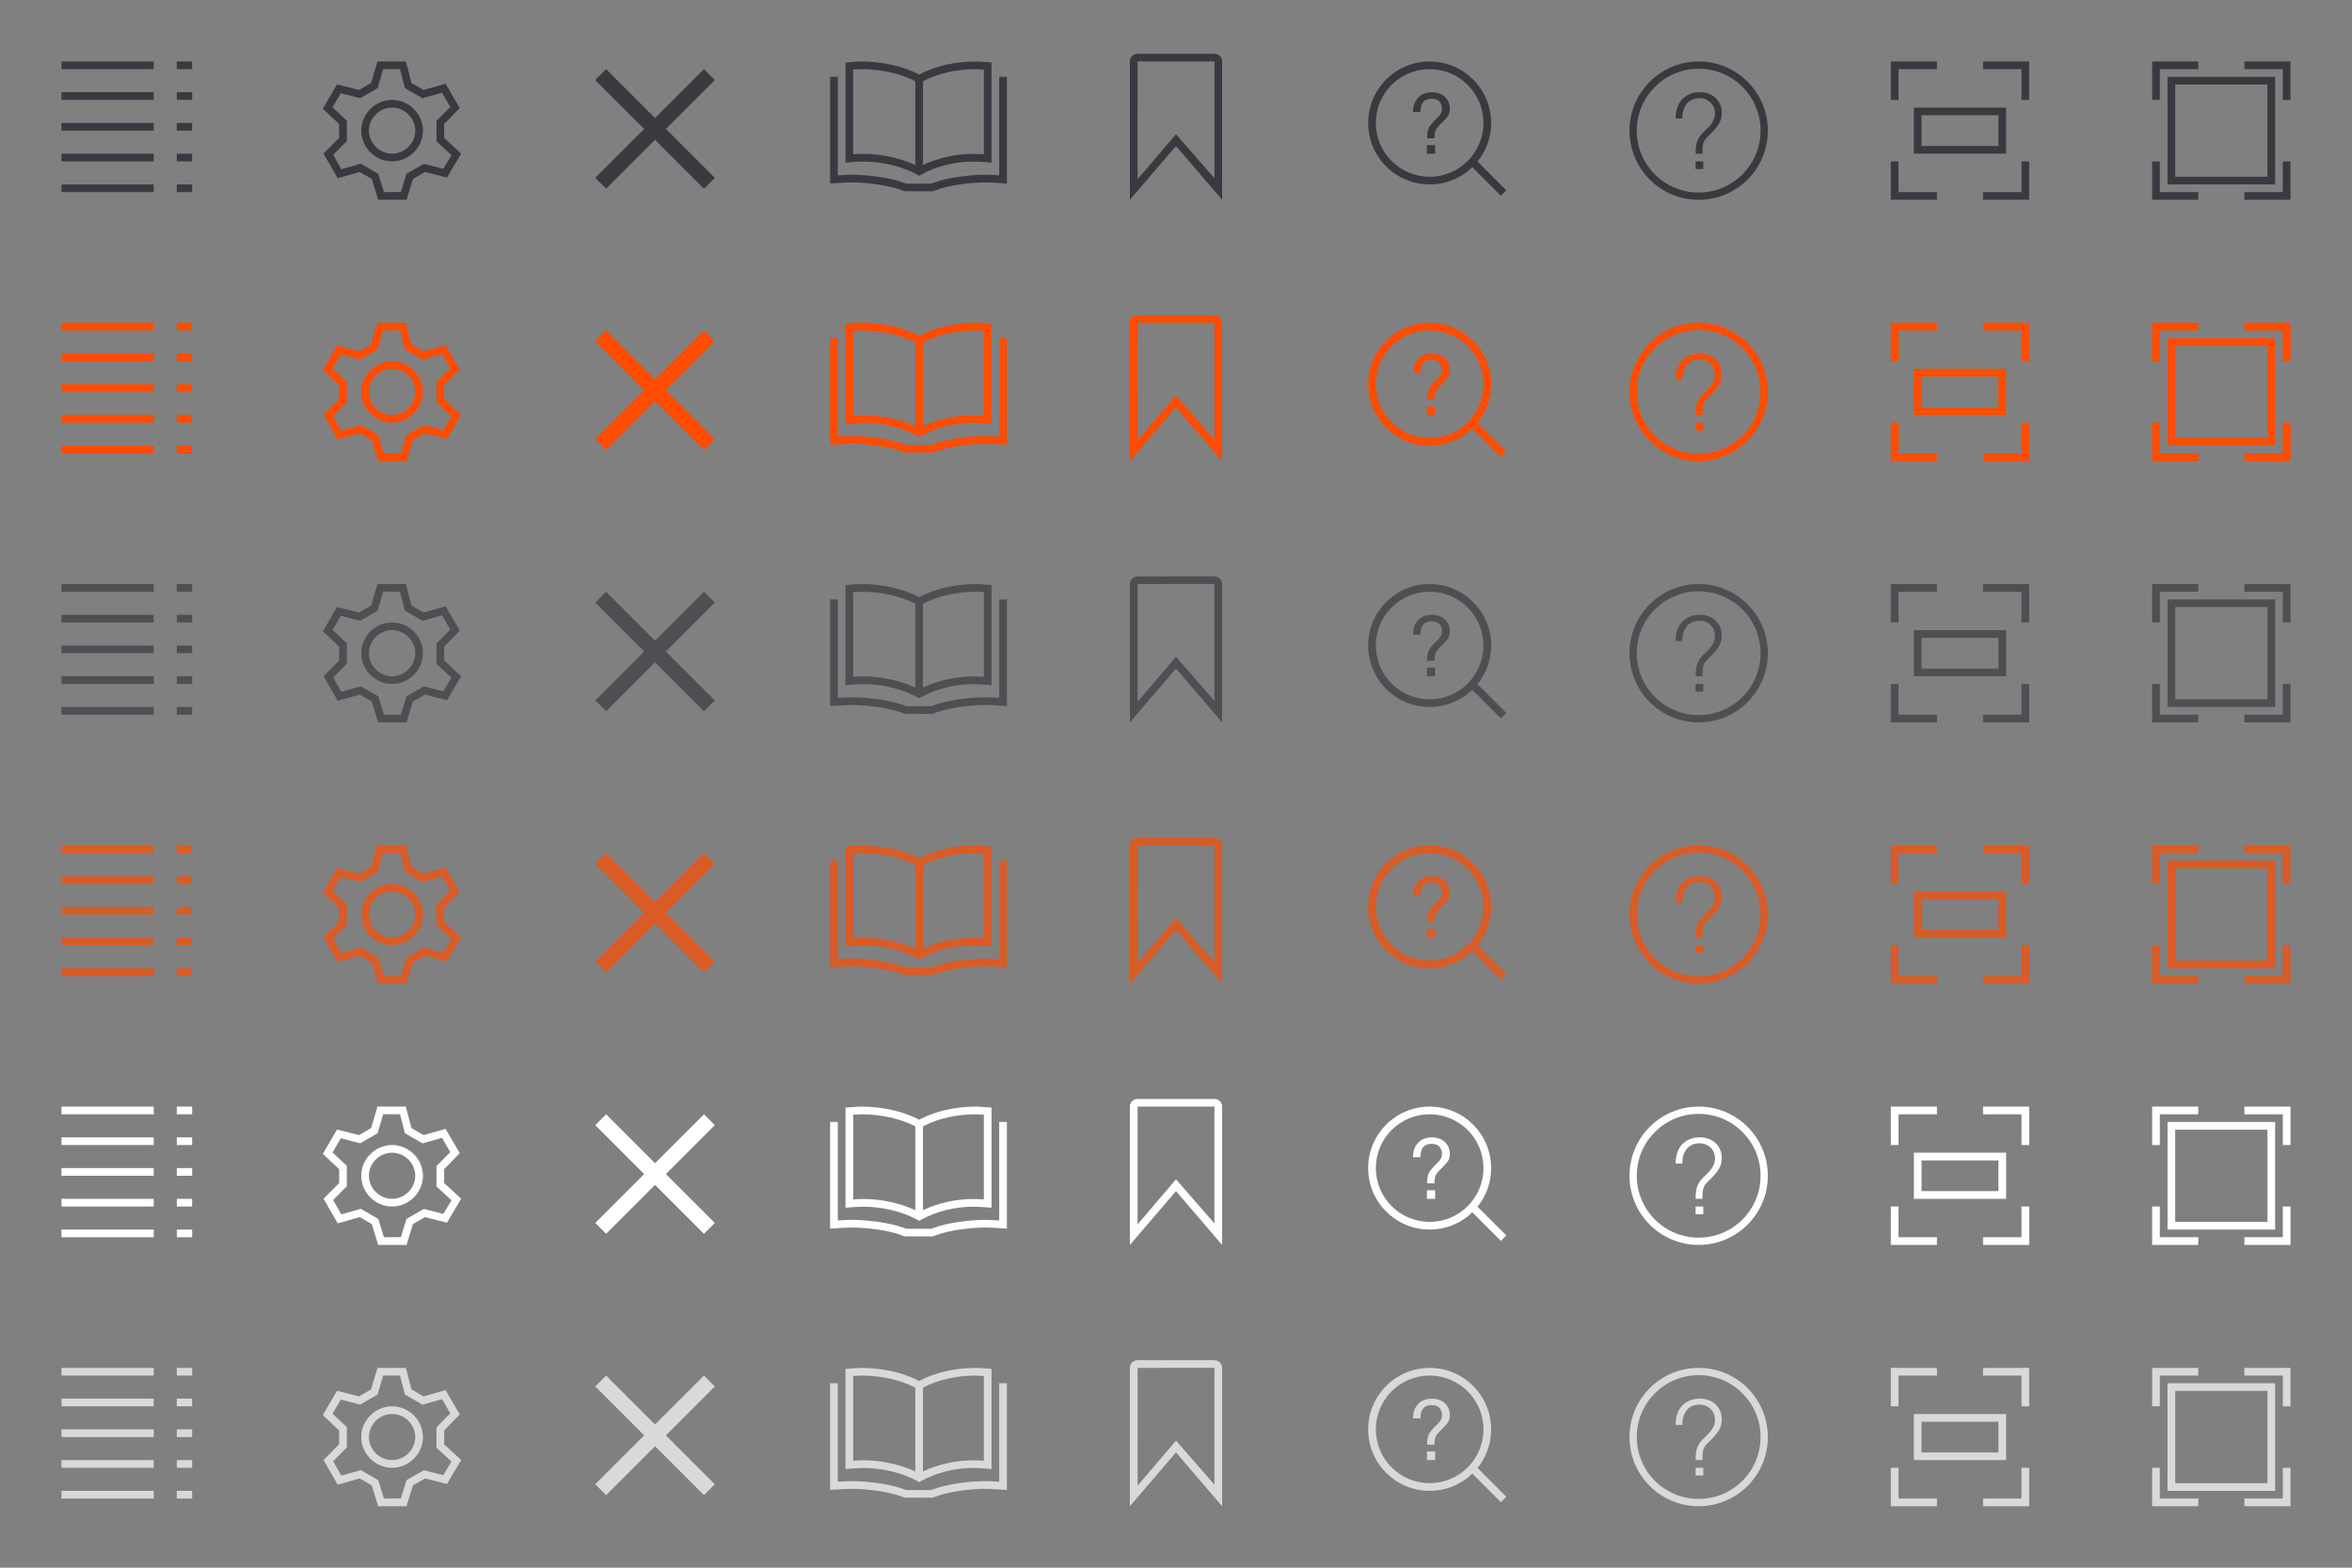<?xml version="1.0" encoding="utf-8"?>
<!-- Generator: Adobe Illustrator 17.0.0, SVG Export Plug-In . SVG Version: 6.00 Build 0)  -->
<!DOCTYPE svg PUBLIC "-//W3C//DTD SVG 1.1//EN" "http://www.w3.org/Graphics/SVG/1.1/DTD/svg11.dtd">
<svg version="1.1" id="Layer_1" xmlns:sketch="http://www.bohemiancoding.com/sketch/ns"
	 xmlns="http://www.w3.org/2000/svg" xmlns:xlink="http://www.w3.org/1999/xlink" x="0px" y="0px" width="306px" height="204px"
	 viewBox="0 0 306 204" enable-background="new 0 0 306 204" xml:space="preserve">
<rect x="0" y="0" width="306" height="204" fill="#808080" stroke="none"/>
<title>topmenu_icons_2015</title>
<desc>Created with Sketch.</desc>
<path id="Fill-1" sketch:type="MSShapeGroup" fill="#3B393F" d="M297,8h-5v1h5v4h1V8H297z M297,25h-5v1h6v-5h-1V25z M281,21h-1v5h6
	v-1h-5V21z M281,9h5V8h-6v5h1V9z M282,24h14V10h-14V24z M283,11h12v12h-12V11z"/>
<path id="Fill-1_1_" sketch:type="MSShapeGroup" fill="#3B393F" d="M263,8h-5v1h5v4h1V8H263z M258,25v1h6v-5h-1v4H258z M247,21h-1v5
	h6v-1h-5V21z M252,9V8h-6v5h1V9H252z M249,20h12v-6h-12V20z M250,15h10v4h-10V15z"/>
<path id="Imported-Layers" sketch:type="MSShapeGroup" fill="#3B393F" d="M117.66,24.882l-0.34-0.136
	c-1.739-0.662-4.578-1.006-6.488-1.006c-0.576,0-1.135,0.035-2.151,0.097L108,23.877V10h1v12.814
	c0.783-0.048,1.307-0.076,1.833-0.076c2.001,0,4.992,0.367,6.834,1.068l0.25,0.089h3.235l0.258-0.093
	c1.92-0.73,4.851-1.064,6.758-1.064c0.526,0,1.05,0.028,1.832,0.076V10h1v13.878l-0.684-0.042c-1.014-0.062-1.573-0.097-2.148-0.097
	c-1.876,0-4.68,0.344-6.411,1.002l-0.431,0.155L117.66,24.882z M119.584,22.864l-0.242-0.134c-1.931-1.068-4.548-1.707-7-1.707
	c-0.55,0-1.096,0.036-1.8,0.094L110,21.163V8.136l0.458-0.038C111.22,8.035,111.78,8,112,8c2.802,0,5.481,0.603,7.583,1.701
	C121.704,8.587,124.262,8,127,8c0.22,0,0.78,0.035,1.542,0.098L129,8.136v13.026l-0.541-0.044c-0.705-0.058-1.251-0.094-1.8-0.094
	c-2.417,0-4.844,0.606-6.833,1.707L119.584,22.864L119.584,22.864z M112.341,20.024c2.313,0,4.771,0.536,6.743,1.455v-10.91
	c-1.955-1.013-4.457-1.568-7.084-1.568c-0.161,0-0.515,0.021-1,0.058V20.08C111.486,20.044,111.91,20.024,112.341,20.024
	L112.341,20.024z M120.084,10.567v10.908c1.981-0.939,4.284-1.451,6.575-1.451c0.431,0,0.855,0.021,1.341,0.055V9.058
	C127.515,9.021,127.161,9,127,9C124.439,9,122.055,9.541,120.084,10.567L120.084,10.567z"/>
<path id="Shape" sketch:type="MSShapeGroup" fill="#3B393F" d="M191.025,21.232l0.707-0.707l4.243,4.243l-0.707,0.707
	L191.025,21.232L191.025,21.232z M186,23L186,23c3.866,0,7-3.134,7-7s-3.134-7-7-7s-7,3.134-7,7S182.134,23,186,23L186,23L186,23z
	 M186,24L186,24c-4.418,0-8-3.582-8-8s3.582-8,8-8s8,3.582,8,8S190.418,24,186,24L186,24L186,24z M185.648,18.883h1.069V20h-1.069
	V18.883z M184.493,12.714c0.437-0.471,1.037-0.706,1.799-0.706c0.705,0,1.27,0.201,1.695,0.604s0.636,0.918,0.636,1.544
	c0,0.38-0.078,0.687-0.234,0.924s-0.47,0.584-0.943,1.042c-0.344,0.333-0.567,0.615-0.669,0.846s-0.153,0.572-0.153,1.023h-0.956
	c0-0.512,0.061-0.925,0.183-1.238s0.389-0.672,0.8-1.077l0.43-0.424c0.129-0.122,0.233-0.249,0.312-0.381
	c0.143-0.233,0.215-0.474,0.215-0.725c0-0.351-0.105-0.655-0.314-0.913s-0.556-0.387-1.039-0.387c-0.598,0-1.012,0.222-1.241,0.666
	c-0.129,0.247-0.202,0.603-0.22,1.069h-0.956C183.838,13.807,184.056,13.185,184.493,12.714L184.493,12.714z"/>
<path id="Shape_1_" sketch:type="MSShapeGroup" fill="#3B393F" d="M58.581,13.921l-1.072-1.856l-2.534,0.721l-2.297-1.324
	l-0.636-2.465l-2.183-0.009l-0.736,2.483l-2.267,1.306l-2.517-0.653l-1.075,1.84l1.859,1.742v2.656l-1.78,1.792l1.067,1.867
	l2.523-0.718l2.277,1.312L49.95,25l2.207-0.014l0.725-2.369l2.262-1.304l2.524,0.65l1.074-1.775l-1.957-1.798v-2.655L58.581,13.921z
	 M57.785,16.141v1.809L60,19.985l-1.846,3.121l-2.862-0.724l-1.569,0.905L52.892,26H49.2l-0.831-2.714L46.8,22.382l-2.862,0.814
	l-1.846-3.211l2.031-2.035v-1.809L42,14.151l1.846-3.166l2.862,0.724l1.569-0.905L49.108,8H52.8l0.738,2.804l1.569,0.905
	l2.862-0.814l1.846,3.166L57.785,16.141z M51.012,21c-2.188,0-4.016-1.818-4.016-4s1.828-4,4.016-4s4.016,1.818,4.016,4
	S53.201,21,51.012,21z M51.012,20c1.637,0,3.016-1.371,3.016-3s-1.379-3-3.016-3s-3.016,1.371-3.016,3S49.375,20,51.012,20z"/>
<path id="Fill-1-Copy" sketch:type="MSShapeGroup" fill="#FF4C00" d="M297,42h-5v1h5v4h1v-5H297z M297,59h-5v1h6v-5h-1V59z M281,55
	h-1v5h6v-1h-5V55z M281,43h5v-1h-6v5h1V43z M282,58h14V44h-14V58z M283,45h12v12h-12V45z"/>
<path id="Fill-1-Copy-2" sketch:type="MSShapeGroup" fill="#FF4C00" d="M263,42h-5v1h5v4h1v-5H263z M258,59v1h6v-5h-1v4H258z
	 M247,55h-1v5h6v-1h-5V55z M252,43v-1h-6v5h1v-4H252z M249,54h12v-6h-12V54z M250,49h10v4h-10V49z"/>
<path id="Imported-Layers-Copy" sketch:type="MSShapeGroup" fill="#FF4C00" d="M117.66,58.882l-0.34-0.137
	c-1.739-0.662-4.578-1.006-6.488-1.006c-0.576,0-1.135,0.035-2.151,0.097L108,57.877V44h1v12.814
	c0.783-0.048,1.307-0.076,1.833-0.076c2.001,0,4.992,0.367,6.834,1.068l0.25,0.089h3.235l0.258-0.093
	c1.92-0.73,4.851-1.064,6.758-1.064c0.526,0,1.05,0.028,1.832,0.076V44h1v13.878l-0.684-0.042c-1.014-0.062-1.573-0.097-2.148-0.097
	c-1.876,0-4.68,0.344-6.411,1.002l-0.431,0.155L117.66,58.882z M119.584,56.864l-0.242-0.134c-1.931-1.068-4.548-1.707-7-1.707
	c-0.55,0-1.096,0.036-1.8,0.094L110,55.163V42.136l0.458-0.038C111.22,42.035,111.78,42,112,42c2.802,0,5.481,0.603,7.583,1.701
	C121.704,42.587,124.262,42,127,42c0.22,0,0.78,0.035,1.542,0.098L129,42.136v13.026l-0.541-0.044
	c-0.705-0.058-1.251-0.094-1.8-0.094c-2.417,0-4.844,0.606-6.833,1.707L119.584,56.864L119.584,56.864z M112.341,54.024
	c2.313,0,4.771,0.536,6.743,1.455v-10.91c-1.955-1.013-4.457-1.568-7.084-1.568c-0.161,0-0.515,0.021-1,0.058V54.08
	C111.486,54.044,111.91,54.024,112.341,54.024L112.341,54.024z M120.084,44.567v10.908c1.981-0.939,4.284-1.451,6.575-1.451
	c0.431,0,0.855,0.021,1.341,0.055V43.058c-0.485-0.037-0.839-0.058-1-0.058C124.439,43,122.055,43.541,120.084,44.567
	L120.084,44.567z"/>
<path id="Shape-Copy" sketch:type="MSShapeGroup" fill="#FF4C00" d="M191.025,55.232l0.707-0.707l4.243,4.243l-0.707,0.707
	L191.025,55.232L191.025,55.232z M186,57L186,57c3.866,0,7-3.134,7-7s-3.134-7-7-7s-7,3.134-7,7S182.134,57,186,57L186,57L186,57z
	 M186,58L186,58c-4.418,0-8-3.582-8-8s3.582-8,8-8s8,3.582,8,8S190.418,58,186,58L186,58L186,58z M185.648,52.883h1.069V54h-1.069
	V52.883z M184.493,46.714c0.437-0.471,1.037-0.706,1.799-0.706c0.705,0,1.27,0.201,1.695,0.604s0.636,0.918,0.636,1.544
	c0,0.38-0.078,0.688-0.234,0.924s-0.47,0.584-0.943,1.042c-0.344,0.333-0.567,0.615-0.669,0.846s-0.153,0.572-0.153,1.023h-0.956
	c0-0.512,0.061-0.925,0.183-1.238s0.389-0.672,0.8-1.077l0.43-0.424c0.129-0.122,0.233-0.249,0.312-0.381
	c0.143-0.233,0.215-0.474,0.215-0.725c0-0.351-0.105-0.655-0.314-0.913s-0.556-0.387-1.039-0.387c-0.598,0-1.012,0.222-1.241,0.666
	c-0.129,0.247-0.202,0.603-0.22,1.069h-0.956C183.838,47.807,184.056,47.185,184.493,46.714L184.493,46.714z"/>
<path id="Shape-Copy-2" sketch:type="MSShapeGroup" fill="#FF4C00" d="M58.581,47.921l-1.072-1.856l-2.534,0.721l-2.297-1.324
	l-0.636-2.465l-2.183-0.009l-0.736,2.483l-2.267,1.306l-2.517-0.653l-1.075,1.84l1.859,1.742v2.656l-1.78,1.792l1.067,1.867
	l2.523-0.718l2.277,1.312L49.95,59l2.207-0.014l0.725-2.369l2.262-1.304l2.524,0.65l1.074-1.775l-1.957-1.798v-2.655L58.581,47.921z
	 M57.785,50.141v1.809L60,53.985l-1.846,3.121l-2.862-0.724l-1.569,0.905L52.892,60H49.2l-0.831-2.714L46.8,56.382l-2.862,0.814
	l-1.846-3.211l2.031-2.035v-1.809L42,48.151l1.846-3.166l2.862,0.724l1.569-0.905L49.108,42H52.8l0.738,2.804l1.569,0.905
	l2.862-0.814l1.846,3.166L57.785,50.141z M51.012,55c-2.188,0-4.016-1.818-4.016-4s1.828-4,4.016-4s4.016,1.818,4.016,4
	S53.201,55,51.012,55z M51.012,54c1.637,0,3.016-1.371,3.016-3s-1.379-3-3.016-3s-3.016,1.371-3.016,3S49.375,54,51.012,54z"/>
<path id="Fill-1-Copy-5" sketch:type="MSShapeGroup" opacity="0.7" fill="#3B393F" enable-background="new    " d="M297,76h-5v1h5v4
	h1v-5H297z M297,93h-5v1h6v-5h-1V93z M281,89h-1v5h6v-1h-5V89z M281,77h5v-1h-6v5h1V77z M282,92h14V78h-14V92z M283,79h12v12h-12V79
	z"/>
<path id="Fill-1-Copy-6" sketch:type="MSShapeGroup" opacity="0.7" fill="#3B393F" enable-background="new    " d="M263,76h-5v1h5v4
	h1v-5H263z M258,93v1h6v-5h-1v4H258z M247,89h-1v5h6v-1h-5V89z M252,77v-1h-6v5h1v-4H252z M249,88h12v-6h-12V88z M250,83h10v4h-10
	V83z"/>
<path id="Imported-Layers-Copy-2" sketch:type="MSShapeGroup" opacity="0.7" fill="#3B393F" enable-background="new    " d="
	M117.66,92.882l-0.34-0.136c-1.739-0.662-4.578-1.006-6.488-1.006c-0.576,0-1.135,0.035-2.151,0.097L108,91.877V78h1v12.814
	c0.783-0.048,1.307-0.076,1.833-0.076c2.001,0,4.992,0.367,6.834,1.068l0.25,0.089h3.235l0.258-0.093
	c1.92-0.73,4.851-1.064,6.758-1.064c0.526,0,1.05,0.028,1.832,0.076V78h1v13.878l-0.684-0.042c-1.014-0.062-1.573-0.097-2.148-0.097
	c-1.876,0-4.68,0.344-6.411,1.002l-0.431,0.155L117.66,92.882z M119.584,90.864l-0.242-0.134c-1.931-1.068-4.548-1.707-7-1.707
	c-0.55,0-1.096,0.036-1.8,0.094L110,89.163V76.136l0.458-0.038C111.22,76.035,111.78,76,112,76c2.802,0,5.481,0.603,7.583,1.701
	C121.704,76.587,124.262,76,127,76c0.22,0,0.78,0.035,1.542,0.098L129,76.136v13.026l-0.541-0.044
	c-0.705-0.058-1.251-0.094-1.8-0.094c-2.417,0-4.844,0.606-6.833,1.707L119.584,90.864L119.584,90.864z M112.341,88.024
	c2.313,0,4.771,0.536,6.743,1.455v-10.91c-1.955-1.013-4.457-1.568-7.084-1.568c-0.161,0-0.515,0.021-1,0.058V88.08
	C111.486,88.044,111.91,88.024,112.341,88.024L112.341,88.024z M120.084,78.567v10.908c1.981-0.939,4.284-1.451,6.575-1.451
	c0.431,0,0.855,0.021,1.341,0.055V77.058c-0.485-0.037-0.839-0.058-1-0.058C124.439,77,122.055,77.541,120.084,78.567
	L120.084,78.567z"/>
<path id="Shape-Copy-4" sketch:type="MSShapeGroup" opacity="0.7" fill="#3B393F" enable-background="new    " d="M191.025,89.232
	l0.707-0.707l4.243,4.243l-0.707,0.707L191.025,89.232L191.025,89.232z M186,91L186,91c3.866,0,7-3.134,7-7s-3.134-7-7-7
	s-7,3.134-7,7S182.134,91,186,91L186,91L186,91z M186,92L186,92c-4.418,0-8-3.582-8-8s3.582-8,8-8s8,3.582,8,8S190.418,92,186,92
	L186,92L186,92z M185.648,86.883h1.069V88h-1.069V86.883z M184.493,80.714c0.437-0.471,1.037-0.706,1.799-0.706
	c0.705,0,1.27,0.201,1.695,0.604s0.636,0.918,0.636,1.544c0,0.38-0.078,0.688-0.234,0.924s-0.47,0.584-0.943,1.042
	c-0.344,0.333-0.567,0.615-0.669,0.846s-0.153,0.572-0.153,1.023h-0.956c0-0.512,0.061-0.925,0.183-1.238s0.389-0.672,0.8-1.077
	l0.43-0.424c0.129-0.122,0.233-0.249,0.312-0.381c0.143-0.233,0.215-0.474,0.215-0.725c0-0.351-0.105-0.655-0.314-0.913
	s-0.556-0.387-1.039-0.387c-0.598,0-1.012,0.222-1.241,0.666c-0.129,0.247-0.202,0.603-0.22,1.069h-0.956
	C183.838,81.807,184.056,81.185,184.493,80.714L184.493,80.714z"/>
<path id="Shape-Copy-5" sketch:type="MSShapeGroup" opacity="0.7" fill="#3B393F" enable-background="new    " d="M58.581,81.921
	l-1.072-1.856l-2.534,0.721l-2.297-1.324l-0.636-2.465l-2.183-0.009l-0.736,2.483l-2.267,1.306l-2.517-0.653l-1.075,1.84
	l1.859,1.742v2.656l-1.78,1.792l1.067,1.867l2.523-0.718l2.277,1.312L49.95,93l2.207-0.014l0.725-2.369l2.262-1.304l2.524,0.65
	l1.074-1.775l-1.957-1.798v-2.655L58.581,81.921z M57.785,84.141v1.809L60,87.985l-1.846,3.121l-2.862-0.724l-1.569,0.905L52.892,94
	H49.2l-0.831-2.714L46.8,90.382l-2.862,0.814l-1.846-3.211l2.031-2.035v-1.809L42,82.151l1.846-3.166l2.862,0.724l1.569-0.905
	L49.108,76H52.8l0.738,2.804l1.569,0.905l2.862-0.814l1.846,3.166L57.785,84.141z M51.012,89c-2.188,0-4.016-1.818-4.016-4
	s1.828-4,4.016-4s4.016,1.818,4.016,4S53.201,89,51.012,89z M51.012,88c1.637,0,3.016-1.371,3.016-3s-1.379-3-3.016-3
	s-3.016,1.371-3.016,3S49.375,88,51.012,88z"/>
<path id="Fill-1-Copy-9" sketch:type="MSShapeGroup" opacity="0.7" fill="#FF4C00" enable-background="new    " d="M297,110h-5v1h5
	v4h1v-5H297z M297,127h-5v1h6v-5h-1V127z M281,123h-1v5h6v-1h-5V123z M281,111h5v-1h-6v5h1V111z M282,126h14v-14h-14V126z M283,113
	h12v12h-12V113z"/>
<path id="Fill-1-Copy-10" sketch:type="MSShapeGroup" opacity="0.7" fill="#FF4C00" enable-background="new    " d="M263,110h-5v1h5
	v4h1v-5H263z M258,127v1h6v-5h-1v4H258z M247,123h-1v5h6v-1h-5V123z M252,111v-1h-6v5h1v-4H252z M249,122h12v-6h-12V122z M250,117
	h10v4h-10V117z"/>
<path id="Imported-Layers-Copy-3" sketch:type="MSShapeGroup" opacity="0.7" fill="#FF4C00" enable-background="new    " d="
	M117.66,126.882l-0.34-0.136c-1.739-0.662-4.578-1.006-6.488-1.006c-0.576,0-1.135,0.035-2.151,0.097l-0.681,0.04V112h1v12.814
	c0.783-0.048,1.307-0.076,1.833-0.076c2.001,0,4.992,0.367,6.834,1.068l0.25,0.089h3.235l0.258-0.093
	c1.92-0.73,4.851-1.064,6.758-1.064c0.526,0,1.05,0.028,1.832,0.076V112h1v13.878l-0.684-0.042
	c-1.014-0.062-1.573-0.097-2.148-0.097c-1.876,0-4.68,0.344-6.411,1.002l-0.431,0.155L117.66,126.882z M119.584,124.864
	l-0.242-0.134c-1.931-1.068-4.548-1.707-7-1.707c-0.55,0-1.096,0.036-1.8,0.094L110,123.163v-13.027l0.458-0.038
	C111.22,110.035,111.78,110,112,110c2.802,0,5.481,0.603,7.583,1.701c2.121-1.114,4.679-1.701,7.417-1.701
	c0.22,0,0.78,0.035,1.542,0.098l0.458,0.038v13.026l-0.541-0.044c-0.705-0.058-1.251-0.094-1.8-0.094
	c-2.417,0-4.844,0.606-6.833,1.707L119.584,124.864L119.584,124.864z M112.341,122.024c2.313,0,4.771,0.536,6.743,1.455v-10.91
	c-1.955-1.013-4.457-1.568-7.084-1.568c-0.161,0-0.515,0.021-1,0.058v11.021C111.486,122.044,111.91,122.024,112.341,122.024
	L112.341,122.024z M120.084,112.567v10.908c1.981-0.939,4.284-1.451,6.575-1.451c0.431,0,0.855,0.021,1.341,0.055v-11.021
	c-0.485-0.037-0.839-0.058-1-0.058C124.439,111,122.055,111.541,120.084,112.567L120.084,112.567z"/>
<path id="Shape-Copy-7" sketch:type="MSShapeGroup" opacity="0.7" fill="#FF4C00" enable-background="new    " d="M191.025,123.232
	l0.707-0.707l4.243,4.243l-0.707,0.707L191.025,123.232L191.025,123.232z M186,125L186,125c3.866,0,7-3.134,7-7s-3.134-7-7-7
	s-7,3.134-7,7S182.134,125,186,125L186,125L186,125z M186,126L186,126c-4.418,0-8-3.582-8-8s3.582-8,8-8s8,3.582,8,8
	S190.418,126,186,126L186,126L186,126z M185.648,120.883h1.069V122h-1.069V120.883z M184.493,114.714
	c0.437-0.471,1.037-0.706,1.799-0.706c0.705,0,1.27,0.201,1.695,0.604s0.636,0.918,0.636,1.544c0,0.38-0.078,0.688-0.234,0.924
	s-0.47,0.584-0.943,1.042c-0.344,0.333-0.567,0.615-0.669,0.846s-0.153,0.572-0.153,1.023h-0.956c0-0.512,0.061-0.925,0.183-1.238
	s0.389-0.672,0.8-1.077l0.43-0.424c0.129-0.122,0.233-0.249,0.312-0.381c0.143-0.233,0.215-0.474,0.215-0.725
	c0-0.351-0.105-0.655-0.314-0.913s-0.556-0.387-1.039-0.387c-0.598,0-1.012,0.222-1.241,0.666c-0.129,0.247-0.202,0.603-0.22,1.069
	h-0.956C183.838,115.807,184.056,115.185,184.493,114.714L184.493,114.714z"/>
<path id="Shape-Copy-8" sketch:type="MSShapeGroup" opacity="0.7" fill="#FF4C00" enable-background="new    " d="M58.581,115.921
	l-1.072-1.856l-2.534,0.721l-2.297-1.324l-0.636-2.465l-2.183-0.009l-0.736,2.483l-2.267,1.306l-2.517-0.653l-1.075,1.84
	l1.859,1.742v2.656l-1.78,1.792l1.067,1.867l2.523-0.718l2.277,1.312L49.95,127l2.207-0.014l0.725-2.369l2.262-1.304l2.524,0.65
	l1.074-1.775l-1.957-1.798v-2.655L58.581,115.921z M57.785,118.141v1.809L60,121.985l-1.846,3.121l-2.862-0.724l-1.569,0.905
	L52.892,128H49.2l-0.831-2.714l-1.569-0.905l-2.862,0.814l-1.846-3.211l2.031-2.035v-1.809L42,116.151l1.846-3.166l2.862,0.724
	l1.569-0.905L49.108,110H52.8l0.738,2.804l1.569,0.905l2.862-0.814l1.846,3.166L57.785,118.141z M51.012,123
	c-2.188,0-4.016-1.818-4.016-4s1.828-4,4.016-4s4.016,1.818,4.016,4S53.201,123,51.012,123z M51.012,122
	c1.637,0,3.016-1.371,3.016-3s-1.379-3-3.016-3s-3.016,1.371-3.016,3S49.375,122,51.012,122z"/>
<path id="Fill-1-Copy-13" sketch:type="MSShapeGroup" fill="#FFFFFF" d="M297,144h-5v1h5v4h1v-5H297z M297,161h-5v1h6v-5h-1V161z
	 M281,157h-1v5h6v-1h-5V157z M281,145h5v-1h-6v5h1V145z M282,160h14v-14h-14V160z M283,147h12v12h-12V147z"/>
<path id="Fill-1-Copy-14" sketch:type="MSShapeGroup" fill="#FFFFFF" d="M263,144h-5v1h5v4h1v-5H263z M258,161v1h6v-5h-1v4H258z
	 M247,157h-1v5h6v-1h-5V157z M252,145v-1h-6v5h1v-4H252z M249,156h12v-6h-12V156z M250,151h10v4h-10V151z"/>
<path id="Imported-Layers-Copy-4" sketch:type="MSShapeGroup" fill="#FFFFFF" d="M117.66,160.882l-0.34-0.137
	c-1.739-0.662-4.578-1.006-6.488-1.006c-0.576,0-1.135,0.035-2.151,0.097L108,159.877V146h1v12.814
	c0.783-0.048,1.307-0.076,1.833-0.076c2.001,0,4.992,0.367,6.834,1.068l0.25,0.089h3.235l0.258-0.093
	c1.92-0.73,4.851-1.064,6.758-1.064c0.526,0,1.05,0.028,1.832,0.076V146h1v13.878l-0.684-0.042
	c-1.014-0.062-1.573-0.097-2.148-0.097c-1.876,0-4.68,0.344-6.411,1.002l-0.431,0.155L117.66,160.882z M119.584,158.864
	l-0.242-0.134c-1.931-1.068-4.548-1.707-7-1.707c-0.55,0-1.096,0.036-1.8,0.094L110,157.163v-13.027l0.458-0.038
	C111.22,144.035,111.78,144,112,144c2.802,0,5.481,0.603,7.583,1.701c2.121-1.114,4.679-1.701,7.417-1.701
	c0.22,0,0.78,0.035,1.542,0.098l0.458,0.038v13.026l-0.541-0.044c-0.705-0.058-1.251-0.094-1.8-0.094
	c-2.417,0-4.844,0.606-6.833,1.707L119.584,158.864L119.584,158.864z M112.341,156.024c2.313,0,4.771,0.536,6.743,1.455v-10.91
	c-1.955-1.013-4.457-1.568-7.084-1.568c-0.161,0-0.515,0.021-1,0.058v11.021C111.486,156.044,111.91,156.024,112.341,156.024
	L112.341,156.024z M120.084,146.567v10.908c1.981-0.939,4.284-1.451,6.575-1.451c0.431,0,0.855,0.021,1.341,0.055v-11.021
	c-0.485-0.037-0.839-0.058-1-0.058C124.439,145,122.055,145.541,120.084,146.567L120.084,146.567z"/>
<path id="Shape-Copy-10" sketch:type="MSShapeGroup" fill="#FFFFFF" d="M191.025,157.232l0.707-0.707l4.243,4.243l-0.707,0.707
	L191.025,157.232L191.025,157.232z M186,159L186,159c3.866,0,7-3.134,7-7s-3.134-7-7-7s-7,3.134-7,7S182.134,159,186,159L186,159
	L186,159z M186,160L186,160c-4.418,0-8-3.582-8-8s3.582-8,8-8s8,3.582,8,8S190.418,160,186,160L186,160L186,160z M185.648,154.883
	h1.069V156h-1.069V154.883z M184.493,148.714c0.437-0.471,1.037-0.706,1.799-0.706c0.705,0,1.27,0.201,1.695,0.604
	s0.636,0.918,0.636,1.544c0,0.38-0.078,0.688-0.234,0.924s-0.47,0.584-0.943,1.042c-0.344,0.333-0.567,0.615-0.669,0.846
	s-0.153,0.572-0.153,1.023h-0.956c0-0.512,0.061-0.925,0.183-1.238s0.389-0.672,0.8-1.077l0.43-0.424
	c0.129-0.122,0.233-0.249,0.312-0.381c0.143-0.233,0.215-0.474,0.215-0.725c0-0.351-0.105-0.655-0.314-0.913
	s-0.556-0.387-1.039-0.387c-0.598,0-1.012,0.222-1.241,0.666c-0.129,0.247-0.202,0.603-0.22,1.069h-0.956
	C183.838,149.807,184.056,149.185,184.493,148.714L184.493,148.714z"/>
<path id="Shape-Copy-11" sketch:type="MSShapeGroup" fill="#FFFFFF" d="M58.581,149.921l-1.072-1.856l-2.534,0.721l-2.297-1.324
	l-0.636-2.465l-2.183-0.009l-0.736,2.483l-2.267,1.306l-2.517-0.653l-1.075,1.84l1.859,1.742v2.656l-1.78,1.792l1.067,1.867
	l2.523-0.718l2.277,1.312L49.95,161l2.207-0.014l0.725-2.369l2.262-1.304l2.524,0.65l1.074-1.775l-1.957-1.798v-2.655
	L58.581,149.921z M57.785,152.141v1.809L60,155.985l-1.846,3.121l-2.862-0.724l-1.569,0.905L52.892,162H49.2l-0.831-2.714
	l-1.569-0.905l-2.862,0.814l-1.846-3.211l2.031-2.035v-1.809L42,150.151l1.846-3.166l2.862,0.724l1.569-0.905L49.108,144H52.8
	l0.738,2.804l1.569,0.905l2.862-0.814l1.846,3.166L57.785,152.141z M51.012,157c-2.188,0-4.016-1.818-4.016-4s1.828-4,4.016-4
	s4.016,1.818,4.016,4S53.201,157,51.012,157z M51.012,156c1.637,0,3.016-1.371,3.016-3s-1.379-3-3.016-3s-3.016,1.371-3.016,3
	S49.375,156,51.012,156z"/>
<path id="Fill-1-Copy-16" sketch:type="MSShapeGroup" opacity="0.7" fill="#FFFFFF" enable-background="new    " d="M297,178h-5v1h5
	v4h1v-5H297z M297,195h-5v1h6v-5h-1V195z M281,191h-1v5h6v-1h-5V191z M281,179h5v-1h-6v5h1V179z M282,194h14v-14h-14V194z M283,181
	h12v12h-12V181z"/>
<path id="Fill-1-Copy-17" sketch:type="MSShapeGroup" opacity="0.7" fill="#FFFFFF" enable-background="new    " d="M263,178h-5v1h5
	v4h1v-5H263z M258,195v1h6v-5h-1v4H258z M247,191h-1v5h6v-1h-5V191z M252,179v-1h-6v5h1v-4H252z M249,190h12v-6h-12V190z M250,185
	h10v4h-10V185z"/>
<path id="Imported-Layers-Copy-5" sketch:type="MSShapeGroup" opacity="0.7" fill="#FFFFFF" enable-background="new    " d="
	M117.66,194.882l-0.34-0.137c-1.739-0.662-4.578-1.006-6.488-1.006c-0.576,0-1.135,0.035-2.151,0.097L108,193.877V180h1v12.814
	c0.783-0.048,1.307-0.076,1.833-0.076c2.001,0,4.992,0.367,6.834,1.068l0.25,0.089h3.235l0.258-0.093
	c1.92-0.73,4.851-1.064,6.758-1.064c0.526,0,1.05,0.028,1.832,0.076V180h1v13.878l-0.684-0.042
	c-1.014-0.062-1.573-0.097-2.148-0.097c-1.876,0-4.68,0.344-6.411,1.002l-0.431,0.155L117.66,194.882z M119.584,192.864
	l-0.242-0.134c-1.931-1.068-4.548-1.707-7-1.707c-0.55,0-1.096,0.036-1.8,0.094L110,191.163v-13.027l0.458-0.038
	C111.22,178.035,111.78,178,112,178c2.802,0,5.481,0.603,7.583,1.701c2.121-1.114,4.679-1.701,7.417-1.701
	c0.22,0,0.78,0.035,1.542,0.098l0.458,0.038v13.026l-0.541-0.044c-0.705-0.058-1.251-0.094-1.8-0.094
	c-2.417,0-4.844,0.606-6.833,1.707L119.584,192.864L119.584,192.864z M112.341,190.024c2.313,0,4.771,0.536,6.743,1.455v-10.91
	c-1.955-1.013-4.457-1.568-7.084-1.568c-0.161,0-0.515,0.021-1,0.058v11.021C111.486,190.044,111.91,190.024,112.341,190.024
	L112.341,190.024z M120.084,180.567v10.908c1.981-0.939,4.284-1.451,6.575-1.451c0.431,0,0.855,0.021,1.341,0.055v-11.021
	c-0.485-0.037-0.839-0.058-1-0.058C124.439,179,122.055,179.541,120.084,180.567L120.084,180.567z"/>
<path id="Shape-Copy-13" sketch:type="MSShapeGroup" opacity="0.7" fill="#FFFFFF" enable-background="new    " d="M191.025,191.232
	l0.707-0.707l4.243,4.243l-0.707,0.707L191.025,191.232L191.025,191.232z M186,193L186,193c3.866,0,7-3.134,7-7s-3.134-7-7-7
	s-7,3.134-7,7S182.134,193,186,193L186,193L186,193z M186,194L186,194c-4.418,0-8-3.582-8-8s3.582-8,8-8s8,3.582,8,8
	S190.418,194,186,194L186,194L186,194z M185.648,188.883h1.069V190h-1.069V188.883z M184.493,182.714
	c0.437-0.471,1.037-0.706,1.799-0.706c0.705,0,1.27,0.201,1.695,0.604s0.636,0.918,0.636,1.544c0,0.38-0.078,0.688-0.234,0.924
	s-0.47,0.584-0.943,1.042c-0.344,0.333-0.567,0.615-0.669,0.846s-0.153,0.572-0.153,1.023h-0.956c0-0.512,0.061-0.925,0.183-1.238
	s0.389-0.672,0.8-1.077l0.43-0.424c0.129-0.122,0.233-0.249,0.312-0.381c0.143-0.233,0.215-0.474,0.215-0.725
	c0-0.351-0.105-0.655-0.314-0.913s-0.556-0.387-1.039-0.387c-0.598,0-1.012,0.222-1.241,0.666c-0.129,0.247-0.202,0.603-0.22,1.069
	h-0.956C183.838,183.807,184.056,183.185,184.493,182.714L184.493,182.714z"/>
<path id="Shape-Copy-14" sketch:type="MSShapeGroup" opacity="0.7" fill="#FFFFFF" enable-background="new    " d="M58.581,183.921
	l-1.072-1.856l-2.534,0.721l-2.297-1.324l-0.636-2.465l-2.183-0.009l-0.736,2.483l-2.267,1.306l-2.517-0.653l-1.075,1.84
	l1.859,1.742v2.656l-1.78,1.792l1.067,1.867l2.523-0.718l2.277,1.312L49.95,195l2.207-0.014l0.725-2.369l2.262-1.304l2.524,0.65
	l1.074-1.775l-1.957-1.798v-2.655L58.581,183.921z M57.785,186.141v1.809L60,189.985l-1.846,3.121l-2.862-0.724l-1.569,0.905
	L52.892,196H49.2l-0.831-2.714l-1.569-0.905l-2.862,0.814l-1.846-3.211l2.031-2.035v-1.809L42,184.151l1.846-3.166l2.862,0.724
	l1.569-0.905L49.108,178H52.8l0.738,2.804l1.569,0.905l2.862-0.814l1.846,3.166L57.785,186.141z M51.012,191
	c-2.188,0-4.016-1.818-4.016-4s1.828-4,4.016-4s4.016,1.818,4.016,4S53.201,191,51.012,191z M51.012,190
	c1.637,0,3.016-1.371,3.016-3s-1.379-3-3.016-3s-3.016,1.371-3.016,3S49.375,190,51.012,190z"/>
<g id="Shape-_x2B_-_x3F_" transform="translate(212, 8)" sketch:type="MSLayerGroup">
	<path id="Shape_2_" sketch:type="MSShapeGroup" fill="#3B393F" d="M9,17.053L9,17.053c4.447,0,8.053-3.605,8.053-8.053
		S13.447,0.947,9,0.947S0.947,4.553,0.947,9S4.553,17.053,9,17.053L9,17.053z M9,18L9,18c-4.971,0-9-4.029-9-9s4.029-9,9-9
		s9,4.029,9,9S13.971,18,9,18L9,18z"/>
	<path id="_x3F_" sketch:type="MSShapeGroup" fill="#3B393F" d="M8.6,13v1h1v-1H8.6z M6.879,7.418
		C6.87,7.04,6.912,6.691,7.005,6.371s0.233-0.599,0.419-0.836s0.423-0.424,0.712-0.56c0.288-0.136,0.619-0.204,0.991-0.204
		c0.27,0,0.526,0.048,0.767,0.145c0.242,0.097,0.453,0.23,0.635,0.4c0.181,0.17,0.326,0.376,0.433,0.618
		c0.107,0.242,0.16,0.509,0.16,0.8c0,0.378-0.086,0.722-0.258,1.033c-0.172,0.31-0.388,0.592-0.649,0.844
		c-0.298,0.281-0.551,0.533-0.76,0.756C9.244,9.59,9.077,9.823,8.951,10.065c-0.126,0.242-0.216,0.514-0.272,0.815
		C8.623,11.181,8.6,11.554,8.609,12h0.879c0.009-0.446,0.028-0.788,0.056-1.025c0.028-0.238,0.084-0.439,0.167-0.604
		s0.212-0.332,0.384-0.502s0.402-0.405,0.691-0.705c0.353-0.349,0.644-0.713,0.872-1.091C11.886,7.695,12,7.234,12,6.691
		c0-0.427-0.074-0.805-0.223-1.135s-0.353-0.611-0.614-0.844c-0.26-0.233-0.56-0.41-0.9-0.531C9.923,4.061,9.558,4,9.167,4
		c-0.502,0-0.949,0.082-1.34,0.247C7.437,4.412,7.105,4.642,6.83,4.938C6.556,5.234,6.349,5.593,6.209,6.015
		C6.07,6.436,6,6.904,6,7.418H6.879z"/>
</g>
<g id="Shape-_x2B_-_x3F__1_" transform="translate(212, 42)" sketch:type="MSLayerGroup">
	<path id="Shape_3_" sketch:type="MSShapeGroup" fill="#FF4C00" d="M9,17.053L9,17.053c4.447,0,8.053-3.605,8.053-8.053
		S13.447,0.947,9,0.947S0.947,4.553,0.947,9S4.553,17.053,9,17.053L9,17.053z M9,18L9,18c-4.971,0-9-4.029-9-9s4.029-9,9-9
		s9,4.029,9,9S13.971,18,9,18L9,18z"/>
	<path id="_x3F__1_" sketch:type="MSShapeGroup" fill="#FF4C00" d="M8.6,13v1h1v-1H8.6z M6.879,7.418
		C6.87,7.04,6.912,6.691,7.005,6.371s0.233-0.599,0.419-0.836s0.423-0.424,0.712-0.56c0.288-0.136,0.619-0.204,0.991-0.204
		c0.27,0,0.526,0.048,0.767,0.145c0.242,0.097,0.453,0.23,0.635,0.4c0.181,0.17,0.326,0.376,0.433,0.618
		c0.107,0.242,0.16,0.509,0.16,0.8c0,0.378-0.086,0.722-0.258,1.033c-0.172,0.31-0.388,0.592-0.649,0.844
		c-0.298,0.281-0.551,0.533-0.76,0.756C9.244,9.59,9.077,9.823,8.951,10.065c-0.126,0.242-0.216,0.514-0.272,0.815
		C8.623,11.181,8.6,11.554,8.609,12h0.879c0.009-0.446,0.028-0.788,0.056-1.025c0.028-0.238,0.084-0.439,0.167-0.604
		s0.212-0.332,0.384-0.502s0.402-0.405,0.691-0.705c0.353-0.349,0.644-0.713,0.872-1.091C11.886,7.695,12,7.234,12,6.691
		c0-0.427-0.074-0.805-0.223-1.135s-0.353-0.611-0.614-0.844c-0.26-0.233-0.56-0.41-0.9-0.531C9.923,4.061,9.558,4,9.167,4
		c-0.502,0-0.949,0.082-1.34,0.247C7.437,4.412,7.105,4.642,6.83,4.938C6.556,5.234,6.349,5.593,6.209,6.015
		C6.07,6.436,6,6.904,6,7.418H6.879z"/>
</g>
<g id="Shape-_x2B_-_x3F_-Copy-2" transform="translate(212, 76)" sketch:type="MSLayerGroup" opacity="0.7">
	<path id="Shape_4_" sketch:type="MSShapeGroup" fill="#3B393F" d="M9,17.053L9,17.053c4.447,0,8.053-3.605,8.053-8.053
		S13.447,0.947,9,0.947S0.947,4.553,0.947,9S4.553,17.053,9,17.053L9,17.053z M9,18L9,18c-4.971,0-9-4.029-9-9s4.029-9,9-9
		s9,4.029,9,9S13.971,18,9,18L9,18z"/>
	<path id="_x3F__2_" sketch:type="MSShapeGroup" fill="#3B393F" d="M8.6,13v1h1v-1H8.6z M6.879,7.418
		C6.87,7.04,6.912,6.691,7.005,6.371s0.233-0.599,0.419-0.836s0.423-0.424,0.712-0.56c0.288-0.136,0.619-0.204,0.991-0.204
		c0.27,0,0.526,0.048,0.767,0.145c0.242,0.097,0.453,0.23,0.635,0.4c0.181,0.17,0.326,0.376,0.433,0.618
		c0.107,0.242,0.16,0.509,0.16,0.8c0,0.378-0.086,0.722-0.258,1.033c-0.172,0.31-0.388,0.592-0.649,0.844
		c-0.298,0.281-0.551,0.533-0.76,0.756C9.244,9.59,9.077,9.823,8.951,10.065c-0.126,0.242-0.216,0.514-0.272,0.815
		C8.623,11.181,8.6,11.554,8.609,12h0.879c0.009-0.446,0.028-0.788,0.056-1.025c0.028-0.238,0.084-0.439,0.167-0.604
		s0.212-0.332,0.384-0.502s0.402-0.405,0.691-0.705c0.353-0.349,0.644-0.713,0.872-1.091C11.886,7.695,12,7.234,12,6.691
		c0-0.427-0.074-0.805-0.223-1.135s-0.353-0.611-0.614-0.844c-0.26-0.233-0.56-0.41-0.9-0.531C9.923,4.061,9.558,4,9.167,4
		c-0.502,0-0.949,0.082-1.34,0.247C7.437,4.412,7.105,4.642,6.83,4.938C6.556,5.234,6.349,5.593,6.209,6.015
		C6.07,6.436,6,6.904,6,7.418H6.879z"/>
</g>
<g id="Shape-_x2B_-_x3F__2_" transform="translate(212, 110)" sketch:type="MSLayerGroup" opacity="0.7">
	<path id="Shape_5_" sketch:type="MSShapeGroup" fill="#FF4C00" d="M9,17.053L9,17.053c4.447,0,8.053-3.605,8.053-8.053
		S13.447,0.947,9,0.947S0.947,4.553,0.947,9S4.553,17.053,9,17.053L9,17.053z M9,18L9,18c-4.971,0-9-4.029-9-9s4.029-9,9-9
		s9,4.029,9,9S13.971,18,9,18L9,18z"/>
	<path id="_x3F__3_" sketch:type="MSShapeGroup" fill="#FF4C00" d="M8.6,13v1h1v-1H8.6z M6.879,7.418
		C6.87,7.04,6.912,6.691,7.005,6.371s0.233-0.599,0.419-0.836s0.423-0.424,0.712-0.56c0.288-0.136,0.619-0.204,0.991-0.204
		c0.27,0,0.526,0.048,0.767,0.145c0.242,0.097,0.453,0.23,0.635,0.4c0.181,0.17,0.326,0.376,0.433,0.618
		c0.107,0.242,0.16,0.509,0.16,0.8c0,0.378-0.086,0.722-0.258,1.033c-0.172,0.31-0.388,0.592-0.649,0.844
		c-0.298,0.281-0.551,0.533-0.76,0.756C9.244,9.59,9.077,9.823,8.951,10.065c-0.126,0.242-0.216,0.514-0.272,0.815
		C8.623,11.181,8.6,11.554,8.609,12h0.879c0.009-0.446,0.028-0.788,0.056-1.025c0.028-0.238,0.084-0.439,0.167-0.604
		s0.212-0.332,0.384-0.502s0.402-0.405,0.691-0.705c0.353-0.349,0.644-0.713,0.872-1.091C11.886,7.695,12,7.234,12,6.691
		c0-0.427-0.074-0.805-0.223-1.135s-0.353-0.611-0.614-0.844c-0.26-0.233-0.56-0.41-0.9-0.531C9.923,4.061,9.558,4,9.167,4
		c-0.502,0-0.949,0.082-1.34,0.247C7.437,4.412,7.105,4.642,6.83,4.938C6.556,5.234,6.349,5.593,6.209,6.015
		C6.07,6.436,6,6.904,6,7.418H6.879z"/>
</g>
<g id="Shape-_x2B_-_x3F__3_" transform="translate(212, 144)" sketch:type="MSLayerGroup">
	<path id="Shape_6_" sketch:type="MSShapeGroup" fill="#FFFFFF" d="M9,17.053L9,17.053c4.447,0,8.053-3.605,8.053-8.053
		S13.447,0.947,9,0.947S0.947,4.553,0.947,9S4.553,17.053,9,17.053L9,17.053z M9,18L9,18c-4.971,0-9-4.029-9-9s4.029-9,9-9
		s9,4.029,9,9S13.971,18,9,18L9,18z"/>
	<path id="_x3F__4_" sketch:type="MSShapeGroup" fill="#FFFFFF" d="M8.6,13v1h1v-1H8.6z M6.879,7.418
		C6.87,7.04,6.912,6.691,7.005,6.371s0.233-0.599,0.419-0.836s0.423-0.424,0.712-0.56c0.288-0.136,0.619-0.204,0.991-0.204
		c0.27,0,0.526,0.048,0.767,0.145c0.242,0.097,0.453,0.23,0.635,0.4c0.181,0.17,0.326,0.376,0.433,0.618
		c0.107,0.242,0.16,0.509,0.16,0.8c0,0.378-0.086,0.722-0.258,1.033c-0.172,0.31-0.388,0.592-0.649,0.844
		c-0.298,0.281-0.551,0.533-0.76,0.756C9.244,9.59,9.077,9.823,8.951,10.065c-0.126,0.242-0.216,0.514-0.272,0.815
		C8.623,11.181,8.6,11.554,8.609,12h0.879c0.009-0.446,0.028-0.788,0.056-1.025c0.028-0.238,0.084-0.439,0.167-0.604
		s0.212-0.332,0.384-0.502s0.402-0.405,0.691-0.705c0.353-0.349,0.644-0.713,0.872-1.091C11.886,7.695,12,7.234,12,6.691
		c0-0.427-0.074-0.805-0.223-1.135s-0.353-0.611-0.614-0.844c-0.26-0.233-0.56-0.41-0.9-0.531C9.923,4.061,9.558,4,9.167,4
		c-0.502,0-0.949,0.082-1.34,0.247C7.437,4.412,7.105,4.642,6.83,4.938C6.556,5.234,6.349,5.593,6.209,6.015
		C6.07,6.436,6,6.904,6,7.418H6.879z"/>
</g>
<g id="Shape-_x2B_-_x3F__4_" transform="translate(212, 178)" sketch:type="MSLayerGroup" opacity="0.7">
	<path id="Shape_7_" sketch:type="MSShapeGroup" fill="#FFFFFF" d="M9,17.053L9,17.053c4.447,0,8.053-3.605,8.053-8.053
		S13.447,0.947,9,0.947S0.947,4.553,0.947,9S4.553,17.053,9,17.053L9,17.053z M9,18L9,18c-4.971,0-9-4.029-9-9s4.029-9,9-9
		s9,4.029,9,9S13.971,18,9,18L9,18z"/>
	<path id="_x3F__5_" sketch:type="MSShapeGroup" fill="#FFFFFF" d="M8.6,13v1h1v-1H8.6z M6.879,7.418
		C6.87,7.04,6.912,6.691,7.005,6.371s0.233-0.599,0.419-0.836s0.423-0.424,0.712-0.56c0.288-0.136,0.619-0.204,0.991-0.204
		c0.27,0,0.526,0.048,0.767,0.145c0.242,0.097,0.453,0.23,0.635,0.4c0.181,0.17,0.326,0.376,0.433,0.618
		c0.107,0.242,0.16,0.509,0.16,0.8c0,0.378-0.086,0.722-0.258,1.033c-0.172,0.31-0.388,0.592-0.649,0.844
		c-0.298,0.281-0.551,0.533-0.76,0.756C9.244,9.59,9.077,9.823,8.951,10.065c-0.126,0.242-0.216,0.514-0.272,0.815
		C8.623,11.181,8.6,11.554,8.609,12h0.879c0.009-0.446,0.028-0.788,0.056-1.025c0.028-0.238,0.084-0.439,0.167-0.604
		s0.212-0.332,0.384-0.502s0.402-0.405,0.691-0.705c0.353-0.349,0.644-0.713,0.872-1.091C11.886,7.695,12,7.234,12,6.691
		c0-0.427-0.074-0.805-0.223-1.135s-0.353-0.611-0.614-0.844c-0.26-0.233-0.56-0.41-0.9-0.531C9.923,4.061,9.558,4,9.167,4
		c-0.502,0-0.949,0.082-1.34,0.247C7.437,4.412,7.105,4.642,6.83,4.938C6.556,5.234,6.349,5.593,6.209,6.015
		C6.07,6.436,6,6.904,6,7.418H6.879z"/>
</g>
<path id="Shape_8_" sketch:type="MSShapeGroup" fill="#3B393F" d="M158,7.995C158,8.002,148.002,8,148.002,8L148,23.33l5-5.867
	l5,5.737V7.995z M153,19l-6,7V7.995C147,7.445,147.456,7,148.002,7h9.995C158.551,7,159,7.451,159,7.995V26L153,19z"/>
<path id="Shape-Copy-3" sketch:type="MSShapeGroup" fill="#FF4C00" d="M158,41.995c0,0.007-9.998,0.005-9.998,0.005L148,57.33
	l5-5.867l5,5.737V41.995z M153,53l-6,7V41.995c0-0.549,0.456-0.995,1.002-0.995h9.995c0.554,0,1.002,0.451,1.002,0.995V60L153,53z"
	/>
<path id="Shape-Copy-6" sketch:type="MSShapeGroup" fill="#3B393F" fill-opacity="0.7" d="M158,75.995
	c0,0.007-9.998,0.005-9.998,0.005L148,91.33l5-5.867l5,5.737V75.995z M153,87l-6,7V75.995c0-0.549,0.456-0.995,1.002-0.995h9.995
	c0.554,0,1.002,0.451,1.002,0.995V94L153,87z"/>
<path id="Shape-Copy-9" sketch:type="MSShapeGroup" opacity="0.7" fill="#FF4C00" enable-background="new    " d="M158,109.995
	c0,0.007-9.998,0.005-9.998,0.005L148,125.33l5-5.867l5,5.737V109.995z M153,121l-6,7v-18.005c0-0.549,0.456-0.995,1.002-0.995
	h9.995c0.554,0,1.002,0.451,1.002,0.995V128L153,121z"/>
<path id="Shape-Copy-12" sketch:type="MSShapeGroup" fill="#FFFFFF" d="M158,143.995c0,0.007-9.998,0.005-9.998,0.005L148,159.33
	l5-5.867l5,5.737V143.995z M153,155l-6,7v-18.005c0-0.549,0.456-0.995,1.002-0.995h9.995c0.554,0,1.002,0.451,1.002,0.995V162
	L153,155z"/>
<path id="Shape-Copy-15" sketch:type="MSShapeGroup" opacity="0.7" fill="#FFFFFF" enable-background="new    " d="M158,177.995
	c0,0.007-9.998,0.005-9.998,0.005L148,193.33l5-5.867l5,5.737V177.995z M153,189l-6,7v-18.005c0-0.549,0.456-0.995,1.002-0.995
	h9.995c0.554,0,1.002,0.451,1.002,0.995V196L153,189z"/>
<g id="Group" transform="translate(8, 8)" sketch:type="MSLayerGroup">
	<rect id="Rectangle-1168-Copy-17" sketch:type="MSShapeGroup" fill="#3B393F" width="12" height="1">
	</rect>
	<rect id="Rectangle-1168-Copy-16" x="15" sketch:type="MSShapeGroup" fill="#3B393F" width="2" height="1">
	</rect>
	<rect id="Rectangle-1168-Copy-19" y="4" sketch:type="MSShapeGroup" fill="#3B393F" width="12" height="1">
	</rect>
	<rect id="Rectangle-1168-Copy-18" x="15" y="4" sketch:type="MSShapeGroup" fill="#3B393F" width="2" height="1">
	</rect>
	<rect id="Rectangle-1168-Copy-21" y="8" sketch:type="MSShapeGroup" fill="#3B393F" width="12" height="1">
	</rect>
	<rect id="Rectangle-1168-Copy-20" x="15" y="8" sketch:type="MSShapeGroup" fill="#3B393F" width="2" height="1">
	</rect>
	<rect id="Rectangle-1168-Copy-23" y="12" sketch:type="MSShapeGroup" fill="#3B393F" width="12" height="1">
	</rect>
	<rect id="Rectangle-1168-Copy-22" x="15" y="12" sketch:type="MSShapeGroup" fill="#3B393F" width="2" height="1">
	</rect>
	<rect id="Rectangle-1168-Copy-25" y="16" sketch:type="MSShapeGroup" fill="#3B393F" width="12" height="1">
	</rect>
	<rect id="Rectangle-1168-Copy-24" x="15" y="16" sketch:type="MSShapeGroup" fill="#3B393F" width="2" height="1">
	</rect>
</g>
<g id="Group_1_" transform="translate(8, 42)" sketch:type="MSLayerGroup">
	<rect id="Rectangle-1168-Copy-17_1_" sketch:type="MSShapeGroup" fill="#FF4C00" width="12" height="1">
	</rect>
	<rect id="Rectangle-1168-Copy-16_1_" x="15" sketch:type="MSShapeGroup" fill="#FF4C00" width="2" height="1">
	</rect>
	<rect id="Rectangle-1168-Copy-19_1_" y="4" sketch:type="MSShapeGroup" fill="#FF4C00" width="12" height="1">
	</rect>
	<rect id="Rectangle-1168-Copy-18_1_" x="15" y="4" sketch:type="MSShapeGroup" fill="#FF4C00" width="2" height="1">
	</rect>
	<rect id="Rectangle-1168-Copy-21_1_" y="8" sketch:type="MSShapeGroup" fill="#FF4C00" width="12" height="1">
	</rect>
	<rect id="Rectangle-1168-Copy-20_1_" x="15" y="8" sketch:type="MSShapeGroup" fill="#FF4C00" width="2" height="1">
	</rect>
	<rect id="Rectangle-1168-Copy-23_1_" y="12" sketch:type="MSShapeGroup" fill="#FF4C00" width="12" height="1">
	</rect>
	<rect id="Rectangle-1168-Copy-22_1_" x="15" y="12" sketch:type="MSShapeGroup" fill="#FF4C00" width="2" height="1">
	</rect>
	<rect id="Rectangle-1168-Copy-25_1_" y="16" sketch:type="MSShapeGroup" fill="#FF4C00" width="12" height="1">
	</rect>
	<rect id="Rectangle-1168-Copy-24_1_" x="15" y="16" sketch:type="MSShapeGroup" fill="#FF4C00" width="2" height="1">
	</rect>
</g>
<g id="Group-Copy-2" transform="translate(8, 76)" sketch:type="MSLayerGroup" opacity="0.7">
	<rect id="Rectangle-1168-Copy-17_2_" sketch:type="MSShapeGroup" fill="#3B393F" width="12" height="1">
	</rect>
	<rect id="Rectangle-1168-Copy-16_2_" x="15" sketch:type="MSShapeGroup" fill="#3B393F" width="2" height="1">
	</rect>
	<rect id="Rectangle-1168-Copy-19_2_" y="4" sketch:type="MSShapeGroup" fill="#3B393F" width="12" height="1">
	</rect>
	<rect id="Rectangle-1168-Copy-18_2_" x="15" y="4" sketch:type="MSShapeGroup" fill="#3B393F" width="2" height="1">
	</rect>
	<rect id="Rectangle-1168-Copy-21_2_" y="8" sketch:type="MSShapeGroup" fill="#3B393F" width="12" height="1">
	</rect>
	<rect id="Rectangle-1168-Copy-20_2_" x="15" y="8" sketch:type="MSShapeGroup" fill="#3B393F" width="2" height="1">
	</rect>
	<rect id="Rectangle-1168-Copy-23_2_" y="12" sketch:type="MSShapeGroup" fill="#3B393F" width="12" height="1">
	</rect>
	<rect id="Rectangle-1168-Copy-22_2_" x="15" y="12" sketch:type="MSShapeGroup" fill="#3B393F" width="2" height="1">
	</rect>
	<rect id="Rectangle-1168-Copy-25_2_" y="16" sketch:type="MSShapeGroup" fill="#3B393F" width="12" height="1">
	</rect>
	<rect id="Rectangle-1168-Copy-24_2_" x="15" y="16" sketch:type="MSShapeGroup" fill="#3B393F" width="2" height="1">
	</rect>
</g>
<g id="Group_2_" transform="translate(8, 110)" sketch:type="MSLayerGroup" opacity="0.7">
	<rect id="Rectangle-1168-Copy-17_3_" sketch:type="MSShapeGroup" fill="#FF4C00" width="12" height="1">
	</rect>
	<rect id="Rectangle-1168-Copy-16_3_" x="15" sketch:type="MSShapeGroup" fill="#FF4C00" width="2" height="1">
	</rect>
	<rect id="Rectangle-1168-Copy-19_3_" y="4" sketch:type="MSShapeGroup" fill="#FF4C00" width="12" height="1">
	</rect>
	<rect id="Rectangle-1168-Copy-18_3_" x="15" y="4" sketch:type="MSShapeGroup" fill="#FF4C00" width="2" height="1">
	</rect>
	<rect id="Rectangle-1168-Copy-21_3_" y="8" sketch:type="MSShapeGroup" fill="#FF4C00" width="12" height="1">
	</rect>
	<rect id="Rectangle-1168-Copy-20_3_" x="15" y="8" sketch:type="MSShapeGroup" fill="#FF4C00" width="2" height="1">
	</rect>
	<rect id="Rectangle-1168-Copy-23_3_" y="12" sketch:type="MSShapeGroup" fill="#FF4C00" width="12" height="1">
	</rect>
	<rect id="Rectangle-1168-Copy-22_3_" x="15" y="12" sketch:type="MSShapeGroup" fill="#FF4C00" width="2" height="1">
	</rect>
	<rect id="Rectangle-1168-Copy-25_3_" y="16" sketch:type="MSShapeGroup" fill="#FF4C00" width="12" height="1">
	</rect>
	<rect id="Rectangle-1168-Copy-24_3_" x="15" y="16" sketch:type="MSShapeGroup" fill="#FF4C00" width="2" height="1">
	</rect>
</g>
<g id="Group_3_" transform="translate(8, 144)" sketch:type="MSLayerGroup">
	<rect id="Rectangle-1168-Copy-17_4_" sketch:type="MSShapeGroup" fill="#FFFFFF" width="12" height="1">
	</rect>
	<rect id="Rectangle-1168-Copy-16_4_" x="15" sketch:type="MSShapeGroup" fill="#FFFFFF" width="2" height="1">
	</rect>
	<rect id="Rectangle-1168-Copy-19_4_" y="4" sketch:type="MSShapeGroup" fill="#FFFFFF" width="12" height="1">
	</rect>
	<rect id="Rectangle-1168-Copy-18_4_" x="15" y="4" sketch:type="MSShapeGroup" fill="#FFFFFF" width="2" height="1">
	</rect>
	<rect id="Rectangle-1168-Copy-21_4_" y="8" sketch:type="MSShapeGroup" fill="#FFFFFF" width="12" height="1">
	</rect>
	<rect id="Rectangle-1168-Copy-20_4_" x="15" y="8" sketch:type="MSShapeGroup" fill="#FFFFFF" width="2" height="1">
	</rect>
	<rect id="Rectangle-1168-Copy-23_4_" y="12" sketch:type="MSShapeGroup" fill="#FFFFFF" width="12" height="1">
	</rect>
	<rect id="Rectangle-1168-Copy-22_4_" x="15" y="12" sketch:type="MSShapeGroup" fill="#FFFFFF" width="2" height="1">
	</rect>
	<rect id="Rectangle-1168-Copy-25_4_" y="16" sketch:type="MSShapeGroup" fill="#FFFFFF" width="12" height="1">
	</rect>
	<rect id="Rectangle-1168-Copy-24_4_" x="15" y="16" sketch:type="MSShapeGroup" fill="#FFFFFF" width="2" height="1">
	</rect>
</g>
<g id="Group_4_" transform="translate(8, 178)" sketch:type="MSLayerGroup" opacity="0.7">
	<rect id="Rectangle-1168-Copy-17_5_" sketch:type="MSShapeGroup" fill="#FFFFFF" width="12" height="1">
	</rect>
	<rect id="Rectangle-1168-Copy-16_5_" x="15" sketch:type="MSShapeGroup" fill="#FFFFFF" width="2" height="1">
	</rect>
	<rect id="Rectangle-1168-Copy-19_5_" y="4" sketch:type="MSShapeGroup" fill="#FFFFFF" width="12" height="1">
	</rect>
	<rect id="Rectangle-1168-Copy-18_5_" x="15" y="4" sketch:type="MSShapeGroup" fill="#FFFFFF" width="2" height="1">
	</rect>
	<rect id="Rectangle-1168-Copy-21_5_" y="8" sketch:type="MSShapeGroup" fill="#FFFFFF" width="12" height="1">
	</rect>
	<rect id="Rectangle-1168-Copy-20_5_" x="15" y="8" sketch:type="MSShapeGroup" fill="#FFFFFF" width="2" height="1">
	</rect>
	<rect id="Rectangle-1168-Copy-23_5_" y="12" sketch:type="MSShapeGroup" fill="#FFFFFF" width="12" height="1">
	</rect>
	<rect id="Rectangle-1168-Copy-22_5_" x="15" y="12" sketch:type="MSShapeGroup" fill="#FFFFFF" width="2" height="1">
	</rect>
	<rect id="Rectangle-1168-Copy-25_5_" y="16" sketch:type="MSShapeGroup" fill="#FFFFFF" width="12" height="1">
	</rect>
	<rect id="Rectangle-1168-Copy-24_5_" x="15" y="16" sketch:type="MSShapeGroup" fill="#FFFFFF" width="2" height="1">
	</rect>
</g>
<path id="Path-1102" sketch:type="MSShapeGroup" fill="#FFFFFF" d="M0,0"/>
<path id="Rectangle-1230" sketch:type="MSShapeGroup" fill="#3B393F" d="M86.636,16.778L93,10.414L91.586,9l-6.364,6.364L78.858,9
	l-1.414,1.414l6.364,6.364l-6.364,6.364l1.414,1.414l6.364-6.364l6.364,6.364L93,23.142L86.636,16.778z"/>
<path id="Rectangle-1230-Copy-2" sketch:type="MSShapeGroup" fill="#FF4C00" d="M86.636,50.778L93,44.414L91.586,43l-6.364,6.364
	L78.858,43l-1.414,1.414l6.364,6.364l-6.364,6.364l1.414,1.414l6.364-6.364l6.364,6.364L93,57.142L86.636,50.778z"/>
<path id="Rectangle-1230-Copy-3" sketch:type="MSShapeGroup" opacity="0.7" fill="#3B393F" enable-background="new    " d="
	M86.636,84.778L93,78.414L91.586,77l-6.364,6.364L78.858,77l-1.414,1.414l6.364,6.364l-6.364,6.364l1.414,1.414l6.364-6.364
	l6.364,6.364L93,91.142L86.636,84.778z"/>
<path id="Rectangle-1230-Copy-4" sketch:type="MSShapeGroup" opacity="0.7" fill="#FF4C00" enable-background="new    " d="
	M86.636,118.778L93,112.414L91.586,111l-6.364,6.364L78.858,111l-1.414,1.414l6.364,6.364l-6.364,6.364l1.414,1.414l6.364-6.364
	l6.364,6.364L93,125.142L86.636,118.778z"/>
<path id="Rectangle-1230-Copy-5" sketch:type="MSShapeGroup" fill="#FFFFFF" d="M86.636,152.778L93,146.414L91.586,145l-6.364,6.364
	L78.858,145l-1.414,1.414l6.364,6.364l-6.364,6.364l1.414,1.414l6.364-6.364l6.364,6.364L93,159.142L86.636,152.778z"/>
<path id="Rectangle-1230-Copy-6" sketch:type="MSShapeGroup" opacity="0.7" fill="#FFFFFF" enable-background="new    " d="
	M86.636,186.778L93,180.414L91.586,179l-6.364,6.364L78.858,179l-1.414,1.414l6.364,6.364l-6.364,6.364l1.414,1.414l6.364-6.364
	l6.364,6.364L93,193.142L86.636,186.778z"/>
</svg>
